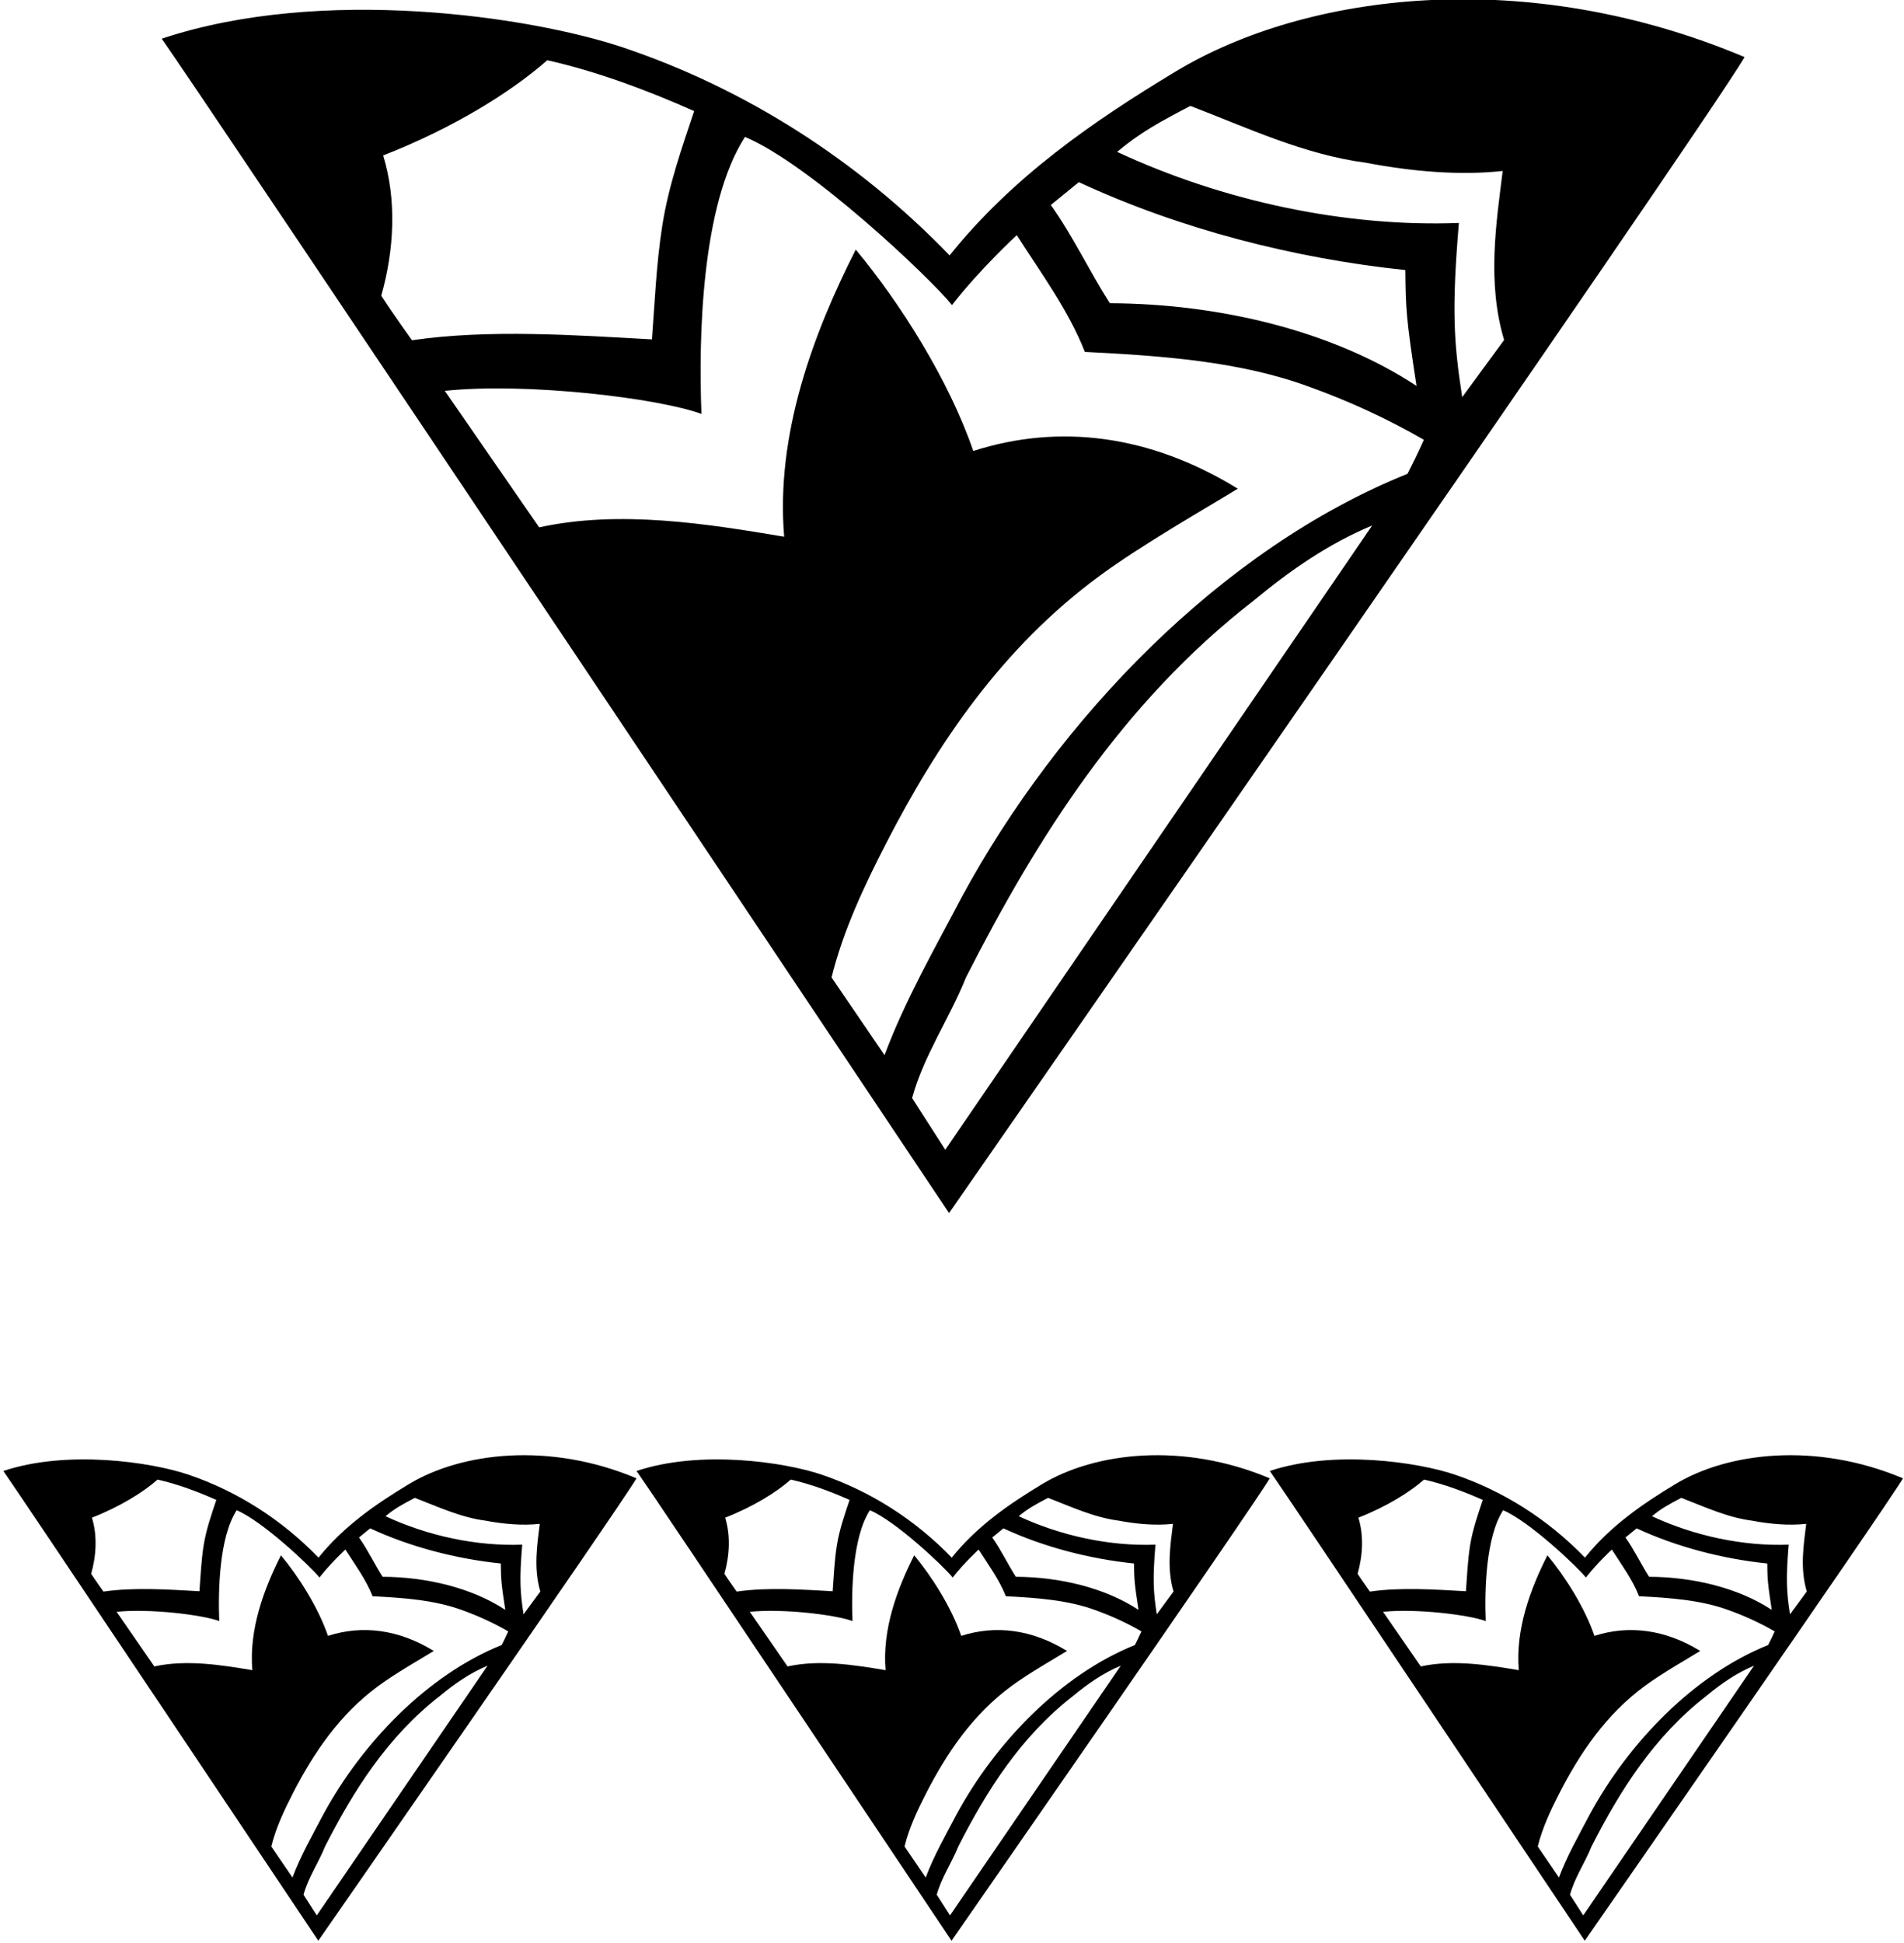 <?xml version="1.0" encoding="UTF-8"?>
<svg xmlns="http://www.w3.org/2000/svg" xmlns:xlink="http://www.w3.org/1999/xlink" width="442pt" height="451pt" viewBox="0 0 442 451" version="1.1">
<g id="surface1">
<path style=" stroke:none;fill-rule:nonzero;fill:rgb(0%,0%,0%);fill-opacity:1;" d="M 94.938 344.488 C 87.273 349.113 79.82 354.246 73.938 361.566 C 65.418 352.727 54.961 346.09 43.699 342.289 C 35.07 339.379 15.629 336.488 0.777 341.449 C 3.938 345.848 73.891 450.488 73.891 450.488 C 73.891 450.488 143.762 349.953 147.762 343.156 C 127.496 334.621 107.098 337.156 94.938 344.488 Z M 85.938 354.77 C 95.34 359.129 105.938 361.848 116.258 362.926 C 116.297 366.488 116.32 367.355 117.297 373.688 C 109.52 368.555 98.938 366.047 88.82 366.008 C 86.898 363.008 85.418 359.809 83.34 356.887 Z M 21.16 365.316 C 22.363 361.078 22.617 356.449 21.34 352.289 C 27.828 349.754 33.219 346.406 36.578 343.449 C 41.219 344.488 45.898 346.246 50.219 348.168 C 49.098 351.527 47.84 355.09 47.258 358.809 C 46.695 362.422 46.578 365.727 46.297 369.367 C 39.141 368.969 31.141 368.406 24.02 369.449 C 24.02 369.449 22.23 366.953 21.16 365.316 Z M 73.539 444.609 L 70.461 439.809 C 71.539 435.848 73.938 432.406 75.461 428.609 C 82.059 415.648 89.977 403.09 102.141 393.648 C 105.617 390.77 109.141 388.328 113.18 386.648 Z M 116.461 381.848 C 99.141 388.809 84.02 404.648 75.098 421.09 C 72.578 425.887 69.777 430.781 67.895 435.82 L 62.977 428.609 C 64.059 424.246 66.027 420.09 67.977 416.289 C 72.801 406.895 78.809 397.984 87.859 391.328 C 91.883 388.367 97.832 384.992 100.699 383.227 C 92.535 378.207 84.098 377.168 76.141 379.727 C 73.859 373.09 69.297 365.914 65.223 361.027 C 61.266 368.828 57.777 378.207 58.578 387.688 C 51.418 386.488 43.309 385.18 35.828 386.82 L 27.066 374.141 C 34.746 373.344 46.953 374.828 50.898 376.289 C 50.621 369.355 50.867 356.863 54.938 350.566 C 60.938 353.074 72.047 363.562 74.16 366.176 C 76.773 362.82 80.18 359.688 80.18 359.688 C 82.418 363.207 84.977 366.648 86.5 370.527 C 93.738 370.887 100.938 371.406 107.34 373.77 C 111.02 375.09 114.578 376.727 117.98 378.688 C 117.43 379.922 116.93 380.914 116.461 381.848 Z M 125.301 353.727 C 124.695 358.555 123.828 364.09 125.43 369.422 L 121.539 374.727 C 120.738 369.566 120.562 366.555 121.23 358.555 C 110.762 358.953 99.363 356.555 89.496 351.953 C 91.629 350.156 93.496 349.156 96.297 347.688 C 101.617 349.727 106.859 352.207 112.617 352.969 C 116.82 353.77 121.258 354.168 125.301 353.727 Z M 405 13.254 C 354.336 -8.082 303.336 -1.746 272.941 16.586 C 253.777 28.148 235.141 40.984 220.441 59.285 C 199.141 37.188 173 20.586 144.84 11.086 C 123.266 3.809 74.668 -3.414 37.543 8.984 C 45.441 19.984 220.316 281.582 220.316 281.582 C 220.316 281.582 395 30.254 405 13.254 Z M 276.34 24.586 C 289.641 29.688 302.742 35.887 317.141 37.785 C 327.641 39.785 338.742 40.785 348.84 39.688 C 347.336 51.754 345.168 65.586 349.168 78.922 L 339.441 92.188 C 337.441 79.285 337 71.754 338.668 51.754 C 312.5 52.754 284 46.754 259.336 35.254 C 264.668 30.754 269.336 28.254 276.34 24.586 Z M 250.441 42.285 C 273.941 53.188 300.441 59.984 326.242 62.688 C 326.336 71.586 326.391 73.754 328.836 89.586 C 309.391 76.754 282.941 70.484 257.641 70.387 C 252.84 62.887 249.141 54.887 243.941 47.586 Z M 88.5 68.656 C 91.5 58.059 92.141 46.484 88.941 36.086 C 105.168 29.754 118.641 21.387 127.039 13.984 C 138.641 16.586 150.34 20.984 161.141 25.785 C 158.34 34.188 155.191 43.094 153.742 52.387 C 152.336 61.422 152.039 69.688 151.34 78.785 C 133.441 77.785 113.441 76.387 95.641 78.984 C 95.641 78.984 91.168 72.754 88.5 68.656 Z M 193.039 226.887 C 195.742 215.984 200.664 205.586 205.539 196.086 C 217.594 172.598 232.621 150.332 255.242 133.688 C 265.301 126.285 280.172 117.852 287.34 113.438 C 266.938 100.887 245.84 98.285 225.941 104.688 C 220.242 88.086 208.836 70.148 198.656 57.938 C 188.758 77.438 180.039 100.887 182.039 124.586 C 164.141 121.586 143.867 118.316 125.164 122.414 L 103.258 90.723 C 122.461 88.723 152.973 92.441 162.84 96.086 C 162.145 78.758 162.766 47.527 172.941 31.785 C 187.934 38.051 215.719 64.27 221 70.812 C 227.523 62.422 236.039 54.586 236.039 54.586 C 241.641 63.387 248.039 71.984 251.84 81.688 C 269.941 82.586 287.941 83.887 303.941 89.785 C 313.141 93.086 322.039 97.188 330.539 102.086 C 329.164 105.172 327.922 107.656 326.742 109.984 C 283.441 127.387 245.641 166.984 223.34 208.086 C 217.039 220.086 210.035 232.32 205.336 244.922 Z M 211.742 254.887 C 214.441 244.984 220.441 236.387 224.242 226.887 C 240.742 194.484 260.539 163.086 290.941 139.484 C 299.641 132.285 308.441 126.188 318.539 121.984 L 219.441 266.887 Z M 388.938 344.488 C 381.273 349.113 373.82 354.246 367.938 361.566 C 359.418 352.727 348.961 346.09 337.699 342.289 C 329.07 339.379 309.629 336.488 294.777 341.449 C 297.938 345.848 367.891 450.488 367.891 450.488 C 367.891 450.488 437.762 349.953 441.762 343.156 C 421.496 334.621 401.098 337.156 388.938 344.488 Z M 379.938 354.77 C 389.34 359.129 399.938 361.848 410.258 362.926 C 410.297 366.488 410.32 367.355 411.297 373.688 C 403.52 368.555 392.938 366.047 382.82 366.008 C 380.898 363.008 379.418 359.809 377.34 356.887 Z M 315.16 365.316 C 316.363 361.078 316.617 356.449 315.34 352.289 C 321.828 349.754 327.219 346.406 330.578 343.449 C 335.219 344.488 339.898 346.246 344.219 348.168 C 343.098 351.527 341.84 355.09 341.258 358.809 C 340.695 362.422 340.578 365.727 340.301 369.367 C 333.141 368.969 325.141 368.406 318.02 369.449 C 318.02 369.449 316.23 366.953 315.16 365.316 Z M 367.539 444.609 L 364.461 439.809 C 365.539 435.848 367.938 432.406 369.461 428.609 C 376.059 415.648 383.98 403.09 396.141 393.648 C 399.617 390.77 403.141 388.328 407.18 386.648 Z M 410.461 381.848 C 393.141 388.809 378.02 404.648 369.098 421.09 C 366.578 425.887 363.773 430.781 361.895 435.82 L 356.98 428.609 C 358.059 424.246 360.027 420.09 361.98 416.289 C 366.801 406.895 372.809 397.984 381.859 391.328 C 385.883 388.367 391.832 384.992 394.699 383.227 C 386.535 378.207 378.098 377.168 370.141 379.727 C 367.859 373.09 363.297 365.914 359.227 361.027 C 355.266 368.828 351.777 378.207 352.578 387.688 C 345.418 386.488 337.309 385.18 329.828 386.82 L 321.066 374.141 C 328.746 373.344 340.953 374.828 344.898 376.289 C 344.621 369.355 344.867 356.863 348.938 350.566 C 354.938 353.074 366.051 363.562 368.16 366.176 C 370.773 362.82 374.18 359.688 374.18 359.688 C 376.418 363.207 378.98 366.648 380.496 370.527 C 387.738 370.887 394.938 371.406 401.34 373.77 C 405.02 375.09 408.578 376.727 411.98 378.688 C 411.43 379.922 410.93 380.914 410.461 381.848 Z M 415.23 358.555 C 404.762 358.953 393.363 356.555 383.496 351.953 C 385.629 350.156 387.496 349.156 390.301 347.688 C 395.617 349.727 400.859 352.207 406.617 352.969 C 410.82 353.77 415.258 354.168 419.301 353.727 C 418.695 358.555 417.828 364.09 419.43 369.422 L 415.539 374.727 C 414.738 369.566 414.562 366.555 415.23 358.555 Z M 241.938 344.488 C 234.273 349.113 226.82 354.246 220.938 361.566 C 212.418 352.727 201.961 346.09 190.699 342.289 C 182.07 339.379 162.629 336.488 147.777 341.449 C 150.938 345.848 220.891 450.488 220.891 450.488 C 220.891 450.488 290.762 349.953 294.762 343.156 C 274.496 334.621 254.098 337.156 241.938 344.488 Z M 232.938 354.77 C 242.34 359.129 252.938 361.848 263.258 362.926 C 263.297 366.488 263.32 367.355 264.297 373.688 C 256.52 368.555 245.938 366.047 235.82 366.008 C 233.898 363.008 232.418 359.809 230.34 356.887 Z M 168.16 365.316 C 169.363 361.078 169.617 356.449 168.34 352.289 C 174.828 349.754 180.219 346.406 183.578 343.449 C 188.219 344.488 192.898 346.246 197.219 348.168 C 196.098 351.527 194.84 355.09 194.258 358.809 C 193.695 362.422 193.578 365.727 193.301 369.367 C 186.141 368.969 178.141 368.406 171.02 369.449 C 171.02 369.449 169.23 366.953 168.16 365.316 Z M 220.539 444.609 L 217.461 439.809 C 218.539 435.848 220.938 432.406 222.461 428.609 C 229.059 415.648 236.98 403.09 249.141 393.648 C 252.617 390.77 256.141 388.328 260.18 386.648 Z M 263.461 381.848 C 246.141 388.809 231.02 404.648 222.098 421.09 C 219.578 425.887 216.773 430.781 214.895 435.82 L 209.98 428.609 C 211.059 424.246 213.027 420.09 214.98 416.289 C 219.801 406.895 225.809 397.984 234.859 391.328 C 238.883 388.367 244.832 384.992 247.699 383.227 C 239.535 378.207 231.098 377.168 223.141 379.727 C 220.859 373.09 216.297 365.914 212.227 361.027 C 208.266 368.828 204.777 378.207 205.578 387.688 C 198.418 386.488 190.309 385.18 182.828 386.82 L 174.066 374.141 C 181.746 373.344 193.953 374.828 197.898 376.289 C 197.621 369.355 197.867 356.863 201.938 350.566 C 207.938 353.074 219.051 363.562 221.16 366.176 C 223.773 362.82 227.18 359.688 227.18 359.688 C 229.418 363.207 231.98 366.648 233.496 370.527 C 240.738 370.887 247.938 371.406 254.34 373.77 C 258.02 375.09 261.578 376.727 264.98 378.688 C 264.43 379.922 263.93 380.914 263.461 381.848 Z M 272.301 353.727 C 271.695 358.555 270.828 364.09 272.43 369.422 L 268.539 374.727 C 267.738 369.566 267.562 366.555 268.23 358.555 C 257.762 358.953 246.363 356.555 236.496 351.953 C 238.629 350.156 240.496 349.156 243.301 347.688 C 248.617 349.727 253.859 352.207 259.617 352.969 C 263.82 353.77 268.258 354.168 272.301 353.727 "/>
</g>
</svg>
